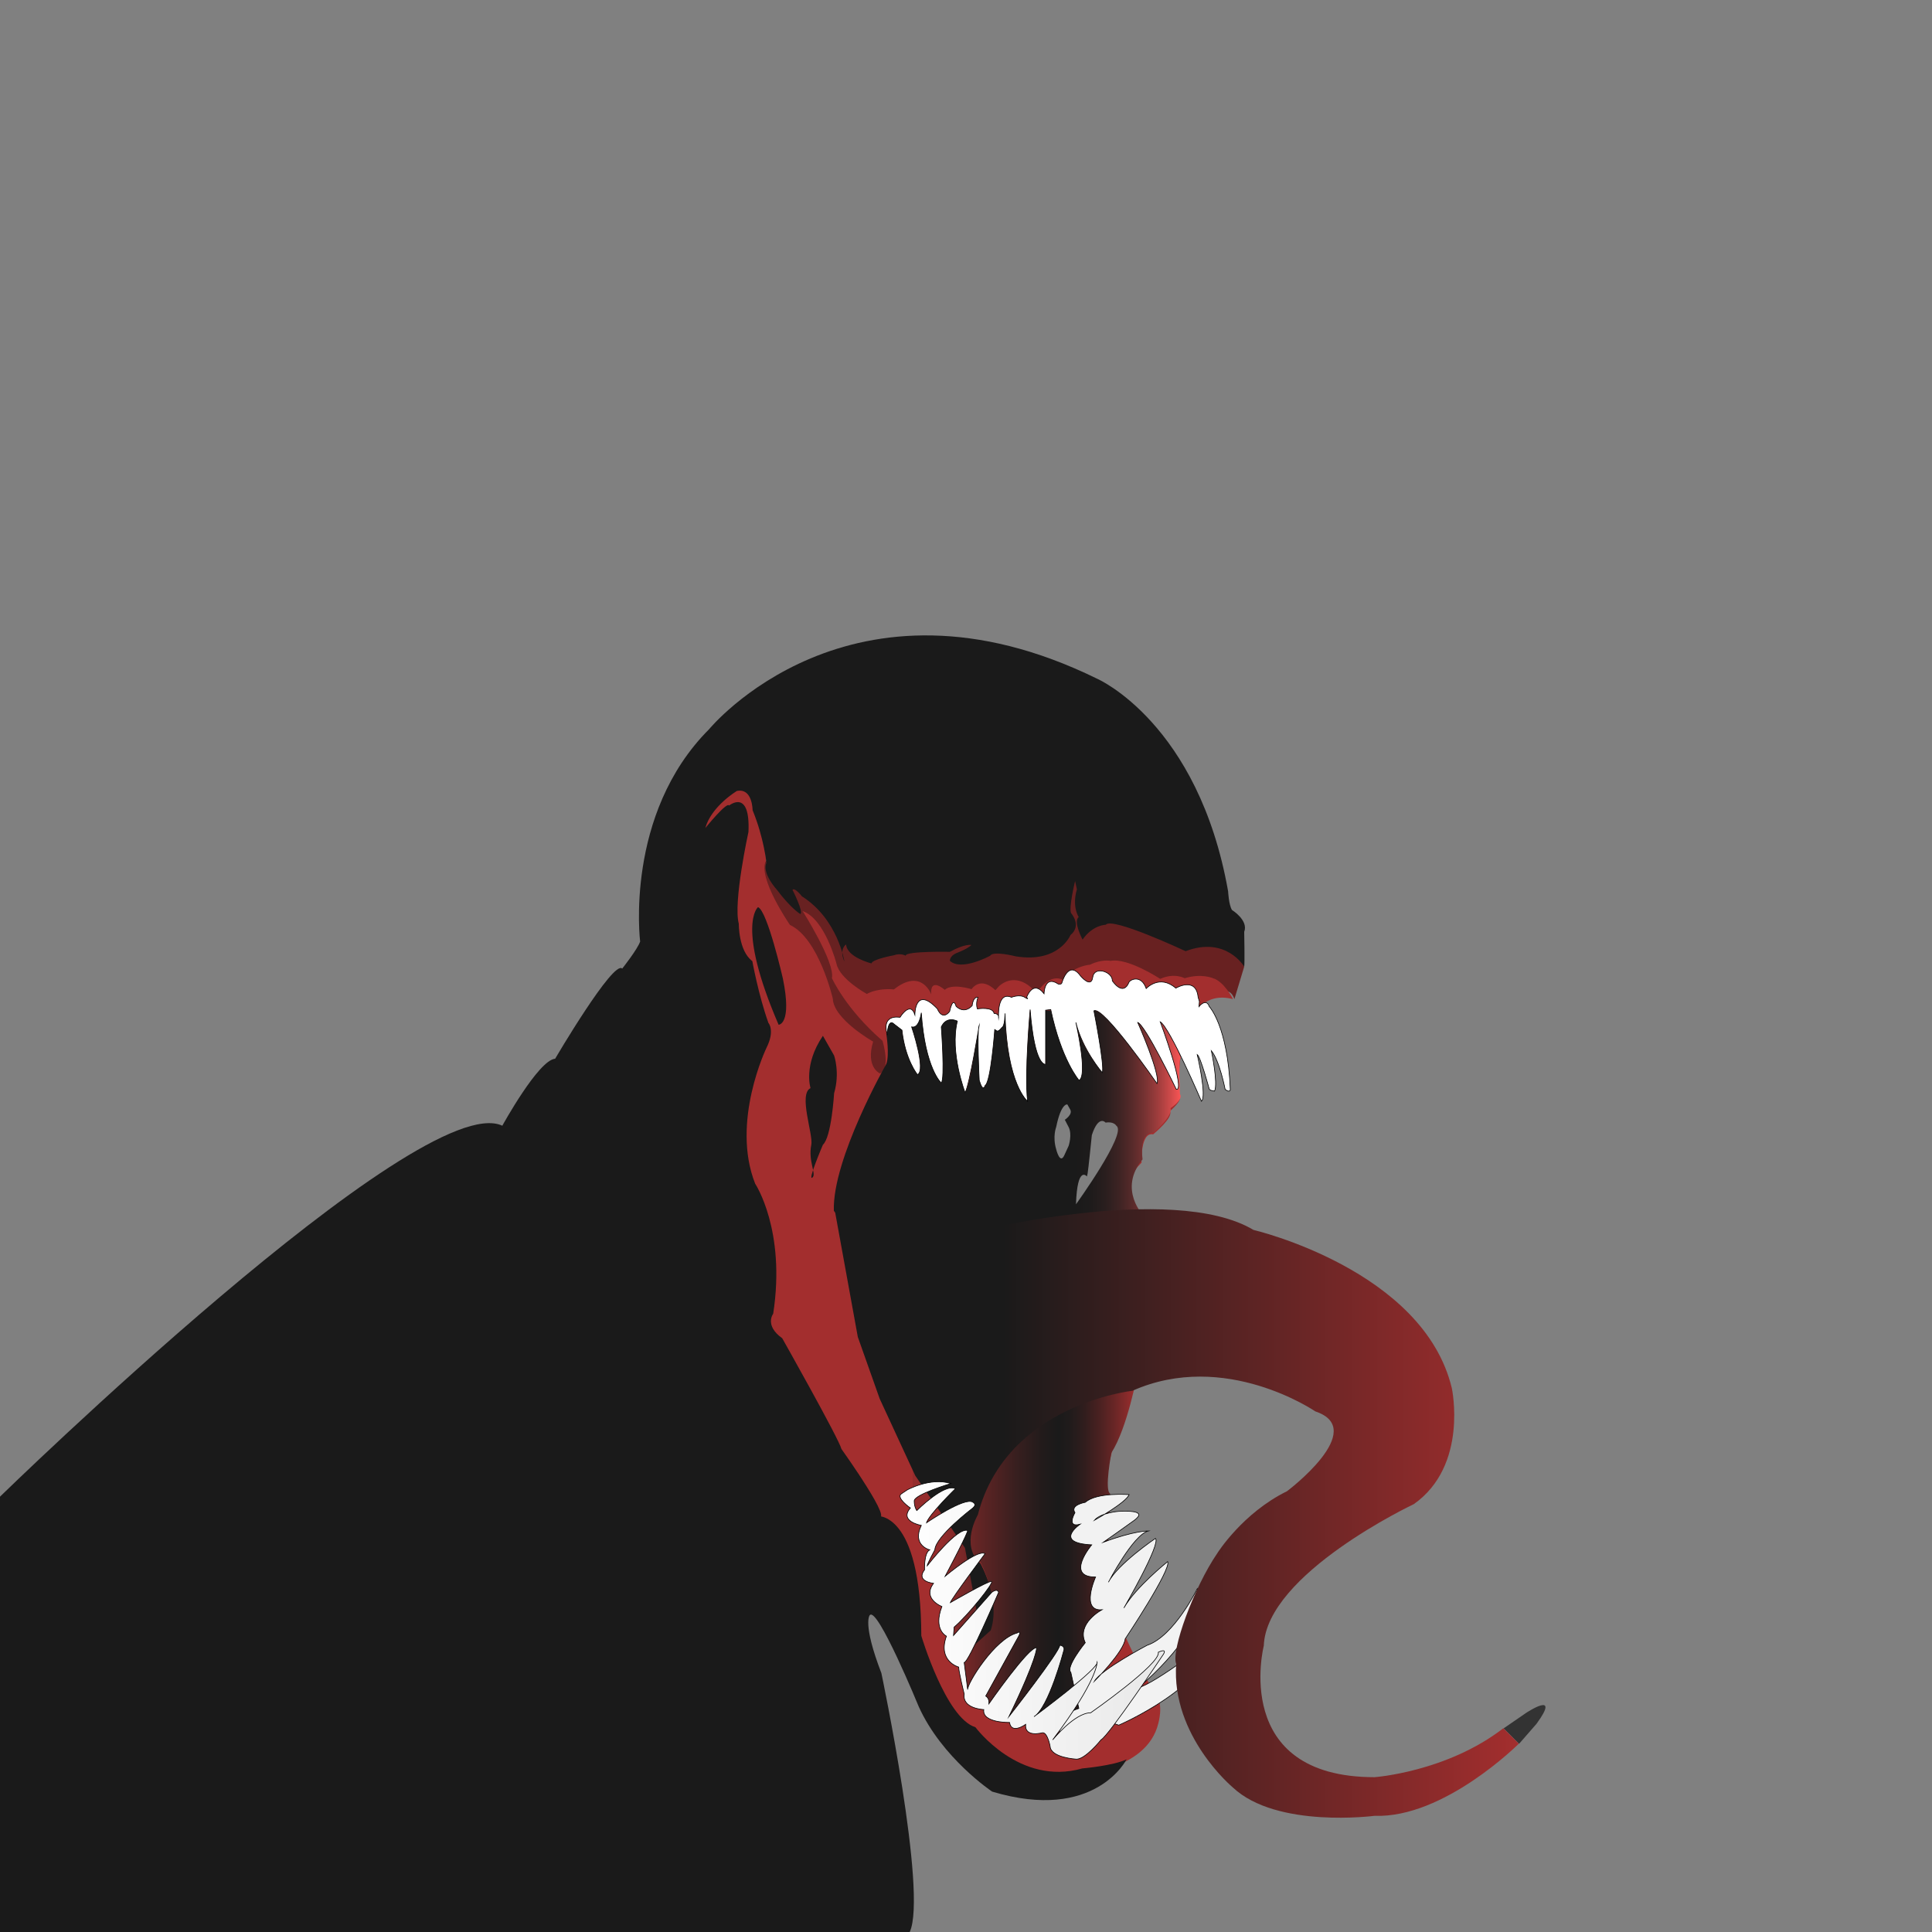<?xml version="1.0" encoding="utf-8"?>
<!-- Generator: Adobe Illustrator 22.1.0, SVG Export Plug-In . SVG Version: 6.00 Build 0)  -->
<svg version="1.1" xmlns="http://www.w3.org/2000/svg" xmlns:xlink="http://www.w3.org/1999/xlink" x="0px" y="0px"
	 viewBox="0 0 1500 1500" style="enable-background:new 0 0 1500 1500;" xml:space="preserve">
<rect x="0" y="0" width="1500" height="1500" fill="#808080" stroke="none"/>
<style type="text/css">
	.st0{fill:#682121;}
	.st1{fill:#A32E2E;}
	.st2{fill:url(#SVGID_1_);}
	.st3{fill:#333333;}
	.st4{fill:#1A1A1A;}
	.st5{fill:none;}
	.st6{fill:#FFFFFF;stroke:#000000;stroke-width:0.5;stroke-miterlimit:10;}
	.st7{fill:url(#SVGID_2_);}
	.st8{fill:#F2F2F2;stroke:#000000;stroke-width:0.5;stroke-miterlimit:10;}
	.st9{fill:url(#SVGID_3_);}
	.st10{fill:url(#SVGID_4_);stroke:#000000;stroke-width:0.5;stroke-miterlimit:10;}
</style>
<g id="Layer_10">
	<path class="st0" d="M958.4,775.7l7.6-25.2l-5-11l-124.8-65.3l-33.8,44l-133.9,8.2l-72.2-59l-18.8,11.7l48.5,87l52.8,79.2
		c0,0,21.7-31.9,10.1-41.9s-0.2-0.1-0.2-0.1s-1.3-20.6,11.5-3.2c12.4,16.9-0.1,0.8-0.1,0.8l14.7-12.7l10.7,3h36l10.6,9.7l8.3-12
		l110-12.7l46,20.7l-19.8-16.7l7.5-14l7.1,16.5C931.4,782.7,952.5,758.3,958.4,775.7z"/>
</g>
<g id="Layer_14">
	<g>
		<path class="st1" d="M868.1,936.1v-2.1c-0.2,0.7-0.4,1.4-0.7,2.1H868.1z"/>
		<path class="st1" d="M941.8,759.5c0,0-9-4-22,0c0,0-8-4.5-19,0.5c0,0-25-16.5-38.5-14c0,0-7-1.5-16,3c0,0-12.5,0.7-21.5,11.6
			c0,0-7.5-4.6-16.5,5.9c0,0-3.5,4.5-7.5,0.5c0,0-12-12.5-25-1.5l-3,3.3c0,0-10.5-11.3-18.5-0.8c0,0-15-4.8-20.8,0.5
			c0,0-11.5-10.3-10.5,3.5c0,0-7.5-20.8-29-3.8c0,0-11.8-1.5-21,3.5c0,0-21-11.5-23.5-23.3c0,0-8.9-35-26.3-41c0,0,25.3,40,22.7,52
			c0,0,10.7,24,39.3,48.7c0,0,6.7,22-2,25.3c0,0-11.3-4.7-5.3-24.7c0,0-30.7-17.3-31.3-33.3c0,0-10.7-46.7-33.3-57.3
			c0,0-25.5-37-18.6-49.8c0,0-1.8-40.7-11.8-54c0,0-2.1-7.1-18.1,2.9c0,0-25.8,26.2-31.8,40.2c0,0,31-31.8,37-29.8c0,0,14.7-1,6,24
			c0,0-15.7,35.5-9.7,48.5c0,0-2.7,35.2,16,51.5c0,0,7.7,20,5.3,24c0,0-6.7,4,5.7,26c0,0-25.9,83.6-14.6,100.3
			c0,0,28.6,83.1,16.8,128.6c0,0,57,101,64.3,115.8c0,0,40,46.6,50.2,79.3c0,0-6.8,38.3,7.1,53.4c0,0-1.6,6.1,2.3,13.3
			c0,0-4.7,13.3,35,52.7c0,0,20.2,37.7,78.2,33.2c0,0,57.8-2,66.8-40.5c0,0,4-14-1.5-21c0,0-74.5-118.2-37.5-178.2
			c0,0,22.8-83.3,7.8-91.3c0,0-14.6-63.7-0.7-110.9h-31.9c0,0,0,0,0,0c0,0,0,0,0,0h-1.1v-28.8h-16.2v36.8h-33.7v-70.6h16.8v-33.8
			h76.7v67.5h-10v26.7c3.9-12.1,9.7-23.1,18.2-31.4c0,0-1-24,9-22c0,0,16-13,13-18c0,0,11-9,7-12c0,0-5-87,42-75
			C957.3,775.5,950.3,762,941.8,759.5z"/>
	</g>
</g>
<g id="Layer_15">
	<linearGradient id="SVGID_1_" gradientUnits="userSpaceOnUse" x1="647.406" y1="875.63" x2="916.65" y2="875.63">
		<stop  offset="0" style="stop-color:#1A1A1A"/>
		<stop  offset="0.659" style="stop-color:#1A1A1A"/>
		<stop  offset="0.696" style="stop-color:#1A1A1A"/>
		<stop  offset="0.74" style="stop-color:#1E1B1B"/>
		<stop  offset="0.781" style="stop-color:#291E1E"/>
		<stop  offset="0.821" style="stop-color:#3C2323"/>
		<stop  offset="0.86" style="stop-color:#572A2A"/>
		<stop  offset="0.899" style="stop-color:#793333"/>
		<stop  offset="0.938" style="stop-color:#A33E3E"/>
		<stop  offset="0.975" style="stop-color:#D44B4B"/>
		<stop  offset="1" style="stop-color:#F95555"/>
	</linearGradient>
	<path class="st2" d="M916.7,821.2c0,0-10.2-26.7-15.9-27.7c0,0,19.7,52.3,12.3,51.3c0,0-25.3-50.7-29.7-51.3c0,0,18.7,45,14.7,46.7
		c0,0-37.9-55.7-49-55.7c0,0,8.3,46.3,6.7,47.3c0,0-15.7-15.3-20.3-38.3c0,0,9.3,43.3,2.3,44c0,0-9.7-7.3-22-53h-4.3l0.4,41.1
		c0,0-7.7,4.6-12-41.4c0,0-5.1,60.6-2.7,69.6c0,0-16.7-18-16.7-66.7c0,0,0,16-8.3,12c0,0-2.7,43.3-8.7,45.3c0,0-5.1,4.2-3.1-49.8
		c-0.5,0.3-7.4,52.2-11.2,52.8c0,0-8.4-36.2-5.8-55.9c0,0-6.3-7.1-13.2,4.1c0,0,4.3,42.2-0.1,44.5c0,0-11.1-21.1-14.9-54.5
		c0,0-1.8,12.2-7.8,11.2c0,0,12.3,35.3,4.7,37c0,0-9.1-11.9-12-34.7c0,0-10.7-15-12,3.3c0,0,2.7,16.7,0,23.7c0,0-42,73.7-40.7,114
		c0,0,32.3,43,91,20c0,0,79.6-12.7,149.6-16c0,0-20.3-20.6-0.9-44c0,0-3.3-20.7,8.7-20.7c0,0,15-13,13-19c0,0,10.3-6.7,7.3-11
		C916.1,849.6,914.9,822.2,916.7,821.2z M829.7,875.1c2.9,5.7,0,14.5,0,14.5s0,0-3.4,7.4c-3.4,7.4-6.3-4.8-6.3-4.8
		c-2.9-9.8,0-17.1,0-17.1c3.9-19.1,8.7-17.6,8.7-17.6l2.2,3.9c2.2,3.9-4.2,8-4.2,8S826.8,869.4,829.7,875.1z M835.4,935
		c1-30.9,8.5-21.6,8.5-21.6s0,0,0.5-2.2s3.3-29.9,3.3-29.9c5.3-16.2,10.7-9.7,10.7-9.7c6.5-1.1,8.4,2.5,8.4,2.5
		C875.3,879.7,835.4,935,835.4,935z"/>
</g>
<g id="Layer_12">
</g>
<g id="Layer_13">
	<path class="st3" d="M1167.4,1341.9l17.6-12.1c0,0,27.3-18,8,8.5l-13.6,15.6L1167.4,1341.9"/>
</g>
<g id="Layer_1">
	<g id="Layer_11">
	</g>
	<path class="st4" d="M953.5,692c0,0,0.5,10.5,3,14.5c0,0,13,8,9.5,17c0,0,0.5,24,0,27c0,0-14-24-45.5-12c0,0-57.5-27-62-20.5
		c0,0-10,0-18,11.5c0,0-7.5-14-3-17.5c0,0-5.4-8-1.4-21.5l-1.4-6.5c0,0-5.1,21-3.1,25c0,0,8.6,9.5-0.5,17c0,0-9,22-42.5,16.5
		c0,0-17.5-4.5-19.8-0.5c0,0-22.3,12.3-31.3,4c0,0-0.3-3.7,5-6c0,0,8.3-3,11.7-6.3c0,0-4.7-1.3-16.7,5.3c0,0-34.7-0.7-34.3,3
		c0,0-4-2.3-9.3-0.3c0,0-16.7,3-17.3,6.3c0,0-19-4.7-19.7-14.7c0,0-5.7,3.3-1.3,13.3c0,0-5-33-33-50.7c0,0-5.7-7.3-7.3-5
		c0,0,9,17.7,6,18.7c0,0-7-4-18.3-19c0,0-11.5-12.5-8-20.7c0,0-1.7-18.9-10.7-40.9c0,0,0-17.4-12.2-14.9c0,0-19.8,11.8-24.5,28.8
		c0,0,16.8-20.8,18.5-17.5c0,0,16.5-13.5,15,20.5c0,0-12,54.5-7.5,71.3c0,0-0.3,21,10.5,29c0,0,4.8,26.5,12.5,48
		c0,0,5.3,5.8-1.5,19.3c0,0-27.8,57.5-8.8,105.5c0,0,24,36,14,101c0,0-7,9,7,19c0,0,44,78,46,86c0,0,43.8,61.3,27,52
		c0,0,34.7-5,35,93c0,0,19,64,42,71c0,0,34,46,83,32c0,0,24.4-2.1,34.4-7.1c0,0-24.4,49.1-104.4,25.1c0,0-39-26-57-66
		c0,0-32-78-38-71c0,0-6,6,9,45c0,0,36,171,22,201H0v-338c0,0,326-318,390-288c0,0,28-51,41-52c0,0,45.2-77,52.1-70
		c0,0,11.9-15,13.9-21c0,0-12.4-98.9,53.6-164.9c0,0,109.4-133.4,301.5-39C852.1,527.1,930.4,561.4,953.5,692z"/>
</g>
<g id="Cheshm1">
</g>
<g id="Cheshm2">
	<g id="Layer_6">
	</g>
	<g id="Layer_5">
	</g>
	<g>
		<path class="st5" d="M950.7,677c0,0-16.8-96-85.7-142.3c0,0,38,34.3,32.5,49.8c0,0,30,46.5-9.5,62.5c0,0-3.5-11.5-7.5-13
			c0,0-1.5-24.5-9.5-28.5c0,0,8.5,31.5-4,42.5c0,0,10.5,8.5,7,16c0,0,13.5-2,15,14.5l9.5,8.5c0,0,7.3-0.5,11.6,9.5
			c0,0,15.4,22,15.9,24.5c0,0,10.8-18,24.7,2.5C950.7,723.5,960.8,724.5,950.7,677z">
						    <animate attributeName="fill" values="red;blue;red" dur="3s" repeatCount="indefinite" /></path>

		<path class="st5" d="M795,681.7c0,0,1.3,24.7-24,34c0,0-16-0.7-28.7-7.3c0,0-16.7,0-25.3,15.3c0,0-24.7,8.7-44-14.7
			c0,0-10-6.7-11.3-13.3c0,0-0.7,3.3,4,14c0,0-26.7-26-25.3-34.7c0,0-28.7-22.7-13.3-42.7c0,0,28.7-6,8.7-22c0,0-46-38.7-25.3-48.7
			c0,0-12-24,30.7-28c0,0,40.7-20,53.3-17.3c0,0,29.3-6,42,8.7l2.7,4.7c0,0-31.3-22-54-5.3c0,0-28.7,16.7-22,25.3
			c0,0,0.7,7.3,12.7,6c0,0,14.7,0.7,12,10.7c0,0,29.3,30,42,26c0,0-14.7-4.7-13.3-8.7l14,4.7c0,0,10,7.3,13.3,6
			c0,0,21.3,6.7,18.7,11.3c0,0-14.3-3.2-8.8,8.1c0,0,17.8,13.8,21.5,13.8c0,0,2-0.8,1-3.3c0,0-10.3-15.8-11.3-16.3
			c0,0,2.5-5.3,9.5,7.8c0,0,32.6,32.5,30.8,13.8c-0.3-2.5,5.5-5.8-4.5-26.8c0,0,5.5,1.8,4.5-3.3c0,0-0.5-5.3-6-10.5
			c0,0,17.3,6.3,13.8,25.3c0,0,22.5,23.3,13,45.3c0,0-10.3-3.3-10.5,10.3c0,0,2,18.5-5.8,3C809.5,672.8,799,664.8,795,681.7z">
			    <animate attributeName="fill" values="red;blue;red" dur="3s" repeatCount="indefinite" /></path>

	</g>
	<path class="st4" d="M638.9,804.2l8.7,15.3c0,0,4.7,13.3,0,29.3c0,0-2,34-8.7,40c0,0-12.5,29.3-8,25.3c3-2.7-3.6-12.8-1-25.3
		c1.6-8-10.2-39.3-0.6-44C629.3,844.9,623.5,826.9,638.9,804.2z"/>
	<path class="st4" d="M588.5,704.3c0,0-17.3,14,16,91.3c0,0,10.7,0,3.3-36C607.8,759.7,595.8,707,588.5,704.3z"/>
	<path class="st6" d="M930.9,781.5c0,0,5.5-7,8,0c0,0,14.3,15,16.3,64.3c0,0,0,3-4,0c0,0-4.3-22.3-10.7-30c0,0,5.3,25,2.5,31.3
		c0,0-3.8-0.3-4.2-1.7c0,0-6.7-25-9.3-26.7c0,0,7.7,32.7,3.3,36.3c0,0-24.5-57.2-32-61.7c0,0,20,53.5,12.5,52.5c0,0-24-50-30-52
		c0,0,18,40.5,15,47.5c0,0-42-61-49-56.5c0,0,8.5,43,6.5,48c0,0-15.5-18-20.5-39c0,0,9.5,41,2.5,45c0,0-13.7-15.6-22-55l-4,0.5v42
		c0,0-8.5,2.5-12-42.5c0,0-4.5,49.8-2,71.2c0,0-16-12.7-17.5-68.2c0,0,0,10-2.5,11c0,0-2.5,3.5-4,2.5s-1.5-1-1.5-1s-3,41-7.5,43.5
		c0,0-1.5,6-4.5-4c0,0-2-38.5,0-43c0,0-7.5,46.5-11,52.5c0,0-12-31-6-55.5c0,0-8.3-4.5-12.5,4.5c0,0,3,40.5,0,43.5
		c0,0-12.5-11-15.5-54.5c0,0-1.5,12.5-7.5,11c0,0,11.5,34,4.5,37c0,0-9.5-11.5-12-34.5l-6.5-5c0,0-4-4.5-5,8c0,0-5.3-14.8,10-13
		c0,0,8-13,11.5-2c0,0,0-23,17.5-4.5c0,0,3.5,9.5,9.5,2c0,0,2.5-12.5,5-4c0,0,6,6.5,12.5-0.5c0,0,0.5-7,4.5-6.5c0,0-2,4.5-0.5,9
		c0,0,12-2,13,3.5c0,0,4,0,3.5,3.5c0,0-1.5-21,10-16c0,0,6.3-2.5,10.3,0s1.5,0,1.5,0s4.8-14,13.5-2.8c0,0,0.2-14.8,11-7.5
		c0,0,2.5,0.5,2.8-0.8c0,0,5-18.5,14.5-5.5c0,0,8.3,10,9.5,1s15.5-4.2,15.2,2.8c0,0,8.3,12.7,13,1c0.7-1.7,9.3-6.3,13.3,5
		c0,0,10.3-11.3,23-0.3c0,0,15.7-9.3,17.3,7l1,3.3L930.9,781.5z"/>
	<g id="Layer_9">
	</g>
</g>
<g id="Layer_4">
	<g id="Layer_8">
		<linearGradient id="SVGID_2_" gradientUnits="userSpaceOnUse" x1="708.691" y1="1206.211" x2="883.077" y2="1206.211">
			<stop  offset="0.128" style="stop-color:#952C2C"/>
			<stop  offset="0.142" style="stop-color:#902B2B"/>
			<stop  offset="0.31" style="stop-color:#5E2424"/>
			<stop  offset="0.456" style="stop-color:#391F1F"/>
			<stop  offset="0.574" style="stop-color:#221B1B"/>
			<stop  offset="0.648" style="stop-color:#1A1A1A"/>
			<stop  offset="0.698" style="stop-color:#201B1B"/>
			<stop  offset="0.762" style="stop-color:#301D1D"/>
			<stop  offset="0.834" style="stop-color:#4B2121"/>
			<stop  offset="0.912" style="stop-color:#702727"/>
			<stop  offset="0.995" style="stop-color:#A02E2E"/>
			<stop  offset="1" style="stop-color:#A32E2E"/>
		</linearGradient>
		<path class="st7" d="M763.4,1083c0,0-25.3,25.3-30.7,46.7c0,0,30.5,116.7,24.9,121.3l-9.6,36.7c0,0,16.6-21.7,19.3-23.7
			c0,0,9.9-19.2-6-51c0,0-21.6-13.1,1-51.8c0,0,20.3-50.3,63-64.9c0,0,18.1-13.3,36.1-16.6c0,0,18.3-15.1,21.6-12.8
			c0,0-7.7,41.8-20.1,61c0,0-5.6,29-1,31.7l-6,148l-6,38l-54.7-11.3L776,1335l-22.7-18.7L742,1281l-15.3-65.3l-7.3,5.3v-12l5.3-4
			l1.3-15.3l-10.7-12.7h-6.7v-31.3v-31.3c0,0,31.3-44,33.3-42S763.4,1083,763.4,1083z"/>
	</g>
	<g id="Layer_7">
		<path class="st8" d="M868.6,1339.4c0,0,70-30,76-69c0,0-48,37-61,40c0,0,56-45,46-77c0,0-18,37-39,44c0,0-36,19-41,28
			c0,0,23-23,24-33c0,0,36-54,33-60c0,0-25,20-34,36c0,0,29-50,24.5-54c0,0-29.5,20-36.5,34c0,0,19-36.7,31-39.8c0,0-11-0.2-35,8.8
			c0,0,20-14,24-17s9-8-12-7c0,0-14,1-19,7c0,0,25-14,27-20c0,0-25-2-34,6c0,0-12,2-8,8c0,0-7,12,4,9c0,0-21.2,14.5,9,16
			c0,0-21,25,3,25c0,0-12,26.8,5,25.4c0,0-20,10.6-13,25.6c0,0-15.5,19-11.2,23l6.2,28c0,0-16,5-16,13c0,0,3,26,25,13
			c0,0,4-19,13-16S868.6,1339.4,868.6,1339.4z"/>
	</g>
	<linearGradient id="SVGID_3_" gradientUnits="userSpaceOnUse" x1="648.333" y1="1174.987" x2="1179.246" y2="1174.987">
		<stop  offset="0.246" style="stop-color:#1A1A1A"/>
		<stop  offset="1" style="stop-color:#A32E2E"/>
	</linearGradient>
	<path class="st9" d="M648.3,940.7c0,0,22.3,17.7,100.9,17.1c0,0,160.8-40.7,224-2.9c0,0,132,30.9,154,122.9c0,0,13,60-29.5,90
		c0,0-114.5,54-116.5,110c0,0-26,102,86,102c0,0,56-4,100-38l12,12c0,0-58,58-112,56c0,0-76,10-110-22c0,0-48-40-44-96
		c-4.2-10,13.7-59.4,32-86c0,0,19.5-31.1,54-48c0,0,64-48,22-62c0,0-70-48-142-16c0,0-98,10.6-120,96.3c0,0-14,23.7,2,37.7
		c0,0,16,28,8,52l-20,18l10-28l-10-54l-38.6-56.1c0,0-2-105.7,54.7-62.7c0,0-49.6-15.4-54.7,62.7L683,1086l-17-48L648.3,940.7z"/>
	<linearGradient id="SVGID_4_" gradientUnits="userSpaceOnUse" x1="698.712" y1="1258.078" x2="904.003" y2="1258.078">
		<stop  offset="0" style="stop-color:#FFFFFF"/>
		<stop  offset="1" style="stop-color:#E8E8E8"/>
	</linearGradient>
	<path class="st10" d="M704.3,1156.8c0,0,18-10,34-5c0,0-28.5,8.5-28.5,13.5s2,7.5,2,7.5s21.5-21.5,30-17c0,0-20.5,20-22.5,26.5
		c0,0,30-20.4,36-16c0,0,3.5,1.5,0,4.5c0,0-29,22-29.5,32.5c0,0-6,11-6,12.5c0,0,23.5-30.5,31.5-27.5c0,0,0.5,1.5-17.5,35.5
		c0,0,25.5-21.5,31-17.5c0,0-25.5,34-27,38c0,0,29.5-17,32-16.5s-18,26-29,35.5l-0.5,6.5l29.7-33.5c0,0,4.3-3.5,5.3,0
		c0,0-23.3,54.5-26.7,54.5l2.7,21c-0.6-4.4,21-39.5,38.5-44c0,0,4.5-3,0,4.5l-24.5,44.5c0,0,3,1.5,2.5,6c0,0,31-44.5,37-43.5
		c0,0,1,7-21.5,53.5c0,0,40-51,39.5-55.5c0,0,4.5,0.5,3,4.5c0,0-11.5,44-23,51c0,0,51.5-38,49-42.5c0,0,1,13.5-34.5,60.5
		c0,0,17-21,29.5-21c0,0,54.5-38,52.5-47c0,0,7-3.5,4,1.5c0,0-42.6,63.6-48.5,66.5c0,0-12,15-19,15c0,0-20-1-20.5-10
		c0,0-2-11-6-10.5c0,0-14,4-13-6.5c0,0-11,8-12.5-1.5c0,0-21.5,0.5-20-10c0,0-16.8-0.6-15.2-12c0,0-4.3-17.5-4.3-21
		c0,0-16.5-4.5-9.5-24c0,0-10.5-5-3.5-23c0,0-15.5-6-6.5-18c0,0-14-1.4-7-10.5c0,0-0.5-13.1,4-15.5c0,0-14-3.5-6.5-19
		c0,0-17.5-3-8.5-13.5c0,0-11.5-8-7-11L704.3,1156.8z"/>
	<path class="st5" d="M648.3,936.8c0,0,6.3,19.2,68.2,30.7c0,0,199.4-47.9,279.3-5.1c0,0,147.6,54.1,130.9,145.9
		c0,0,2,49.7-64.4,77.7c0,0-110.5,55.9-81.5,145c0,0,13.6,65.3,111.3,44.2c0,0,68.2-19.7,73-33.4l12,12c0,0-44.5,58.3-112,56
		c0,0-78.4,10.2-88.8-8.7c0,0-72.4-38.5-65.2-109.3c0,0-7.2-41.7,32-86c0,0,19.2-50.3,54-48c0,0,48.8-40.9,35.4-51.5
		c0,0-68.6-47.6-134.6-33.9c0,0-104.2,17.2-131,78c0,0-49.9,44.9,2.9,85.9"/>
</g>
</svg>
